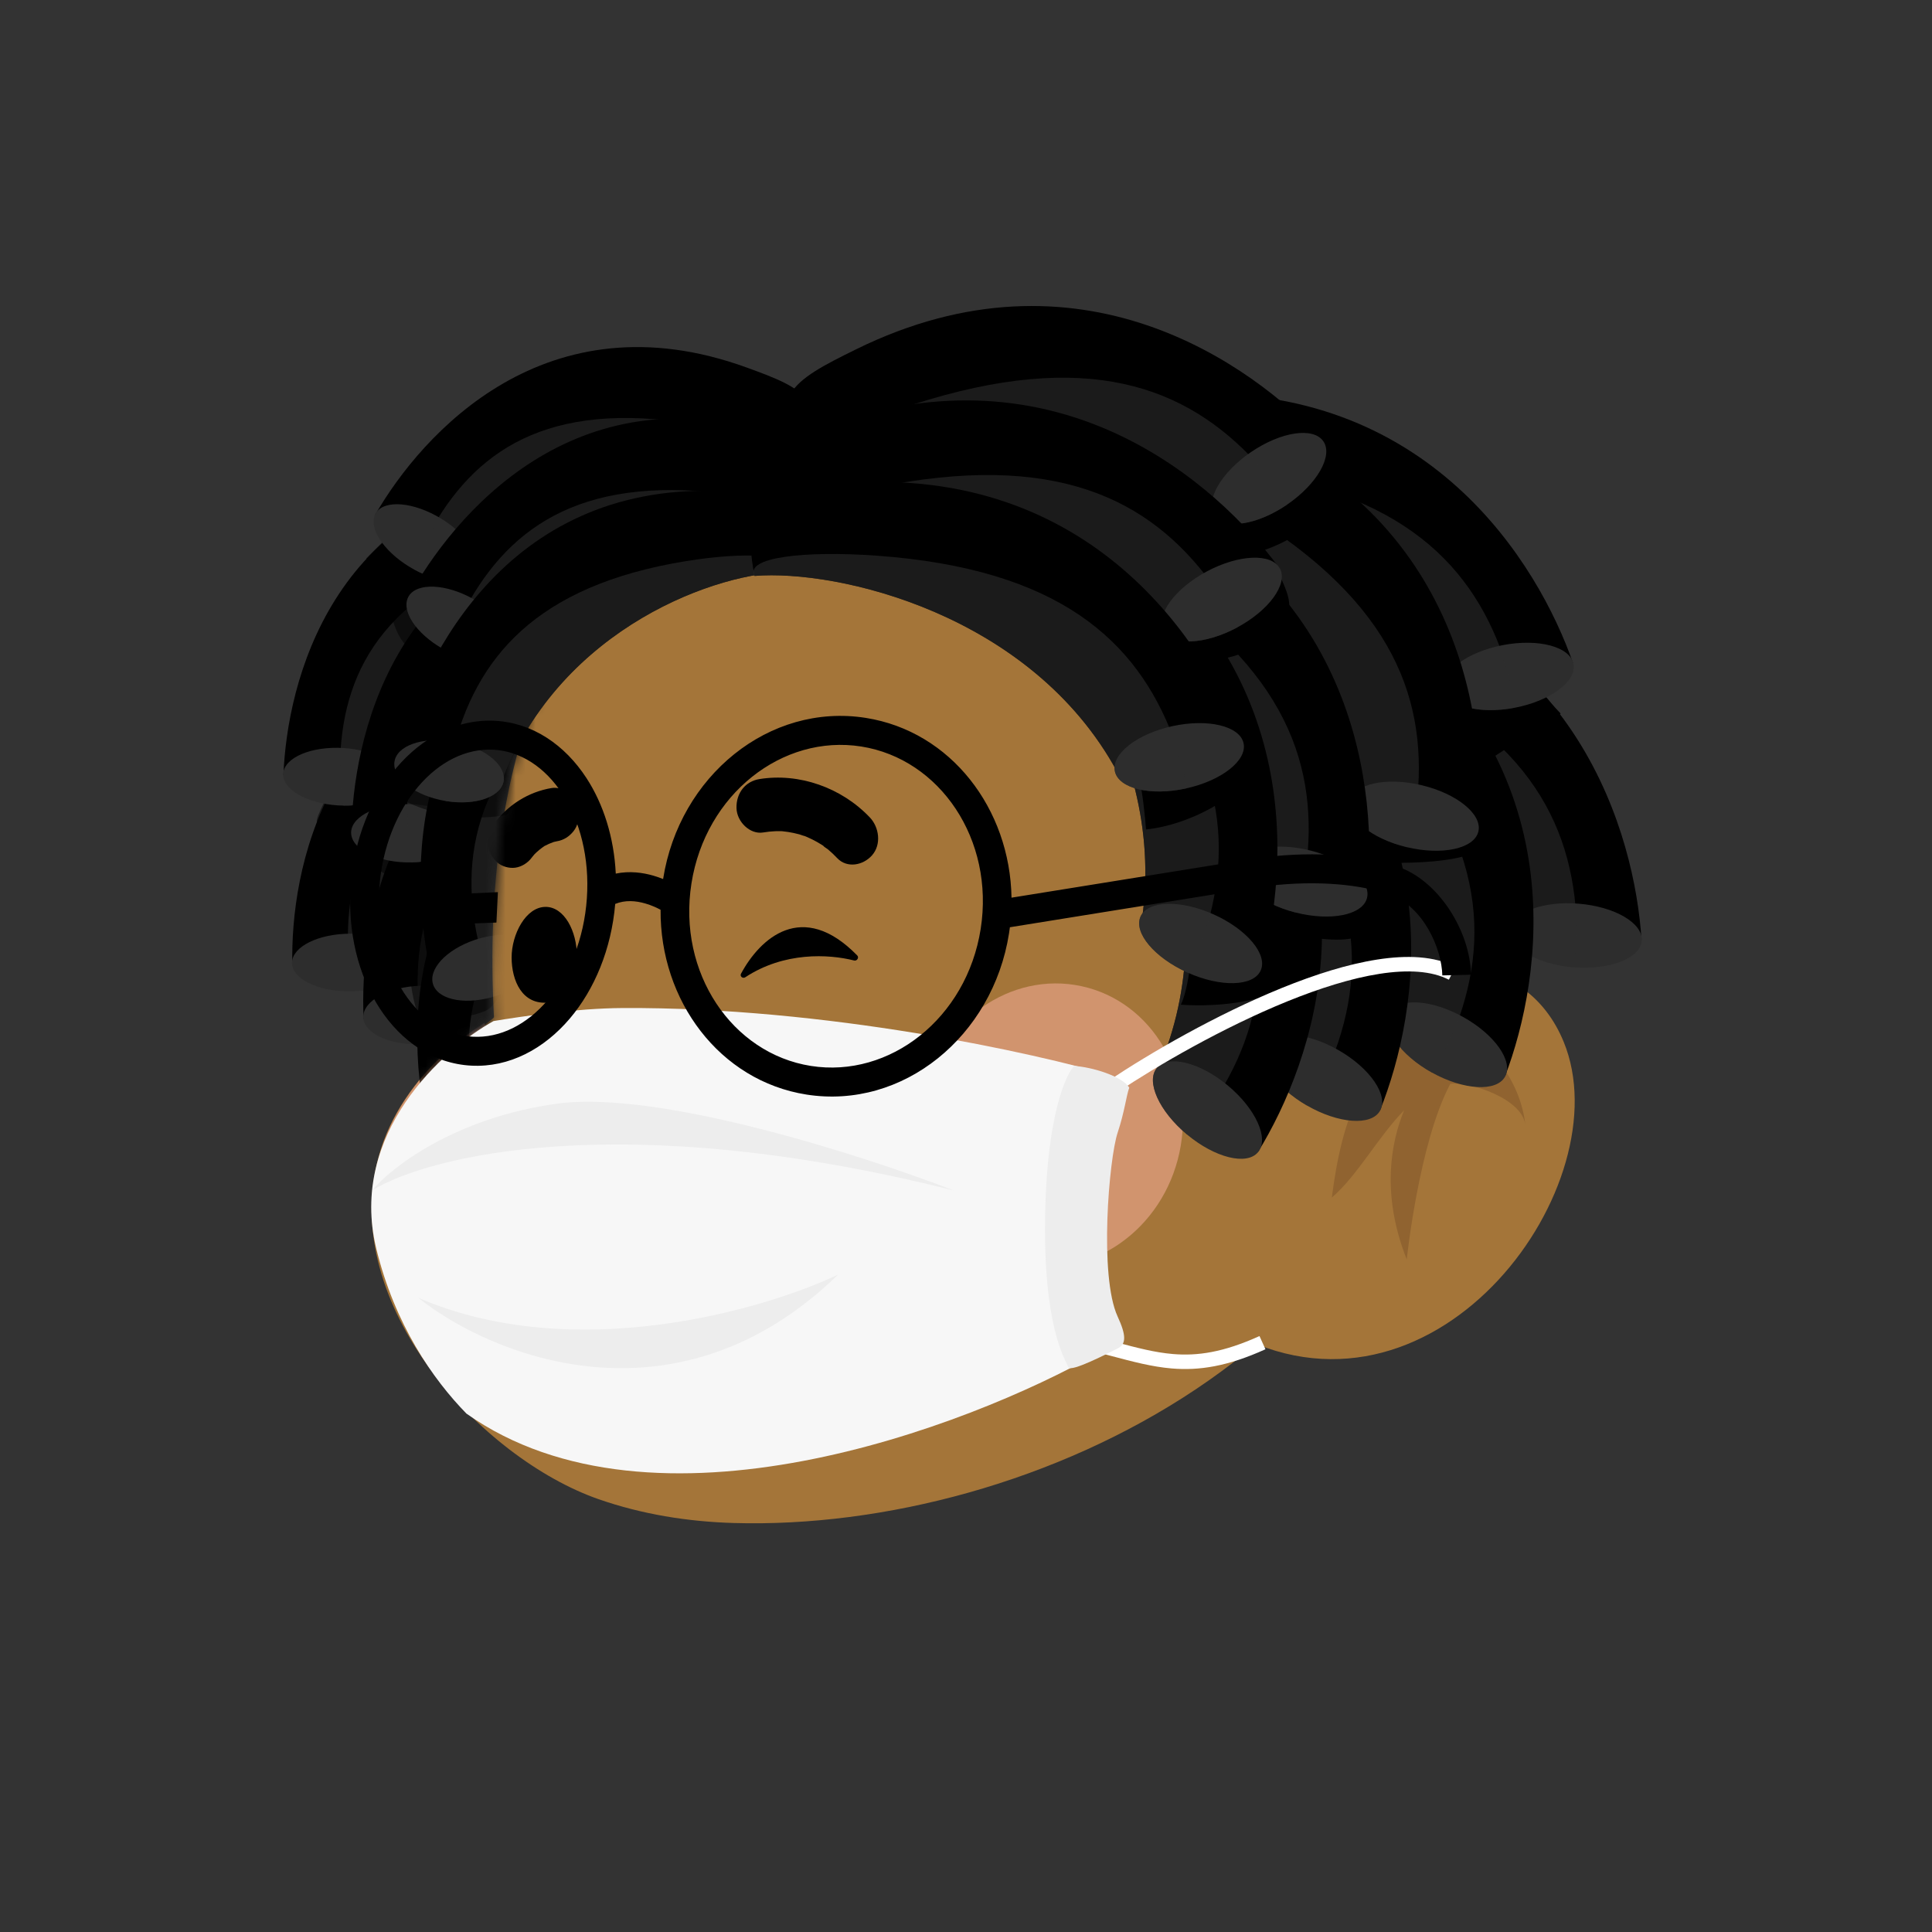 <svg width="193" height="193" viewBox="0 0 193 193" fill="none" xmlns="http://www.w3.org/2000/svg">
<rect x="0" y="0" width="193" height="193" fill="#333333" stroke="none"/>
<path d="M84.516 41.43C84.516 41.43 46.458 47.385 49.344 101.614C49.355 101.815 44.944 104.744 44.598 105.057C41.523 107.838 38.942 111.401 37.814 115.568C33.796 130.408 48.161 145.699 59.779 149.757C64.118 151.273 68.705 152.009 73.3 152.143C103.175 153.013 142.728 134.025 144.76 96.942C144.832 95.612 144.85 94.28 144.816 92.951C144.636 85.91 142.937 79.052 140.375 72.685C140.377 72.686 123.75 31.444 84.516 41.43Z" fill="#A47539"/>
<g style="mix-blend-mode:multiply" opacity="0.5">
<path d="M48.382 102.184C48.794 103.194 49.205 104.485 49.32 105.223C49.809 108.388 48.726 111.658 46.844 114.009C45.058 116.241 42.507 117.689 40.037 118.235C39.203 118.42 38.193 118.515 37.31 118.544C38.241 109.376 45.704 103.872 48.382 102.184Z" fill="#FEB3A4"/>
</g>
<g style="mix-blend-mode:multiply" opacity="0.5">
<path d="M102.022 126.285C94.955 124.766 90.57 117.317 92.227 109.648C93.884 101.98 100.956 96.994 108.023 98.513C115.09 100.032 119.476 107.48 117.819 115.149C116.162 122.818 109.089 127.804 102.022 126.285Z" fill="#FEB3A4"/>
</g>
<path opacity="0.3" d="M67.419 104.836C67.419 104.836 61.382 99.092 56.708 104.492Z" fill="#633B1D"/>
<path d="M123.711 133.465C143.796 143.532 162.039 118.268 156.204 104.07C152.482 95.014 141.62 94.313 135.322 102.588C131.606 107.471 128.598 113.713 126.889 119.684" fill="#A47539"/>
<path opacity="0.3" d="M140.263 110.92C137.677 113.552 135.598 117.455 133.043 119.632C133.516 115.99 134.271 112.1 136.041 108.816C137.838 105.482 141.104 102.735 144.429 102.96C148.55 103.24 151.941 108.04 152.376 112.393C152.116 109.788 146.879 108.027 144.879 108.274C141.746 114.178 140.53 125.814 140.53 125.814C137.924 119.228 138.982 114.047 140.263 110.92Z" fill="#633B1D"/>
<path d="M60.861 118.742C58.155 118.817 55.56 118.043 53.325 115.719C52.156 114.505 50.97 113.836 49.292 114.875C45.275 117.363 44.329 123.58 45.409 127.748C46.594 132.322 50.166 136.009 54.281 138.414C65.356 144.885 73.851 143.429 85.184 139.292C94.105 136.037 106.165 129.475 103.108 118.181C99.322 104.198 83.007 110.912 73.801 114.684C69.892 116.287 65.232 118.621 60.861 118.742Z" fill="white"/>
<mask id="mask0" mask-type="alpha" maskUnits="userSpaceOnUse" x="44" y="109" width="60" height="34">
<path d="M60.861 118.742C58.155 118.817 55.56 118.043 53.325 115.719C52.156 114.505 50.97 113.836 49.292 114.875C45.275 117.363 44.329 123.58 45.409 127.748C46.594 132.322 50.166 136.009 54.281 138.414C65.356 144.885 73.851 143.429 85.184 139.292C94.105 136.037 106.165 129.475 103.108 118.181C99.322 104.198 83.007 110.912 73.801 114.684C69.892 116.287 65.231 118.621 60.861 118.742Z" fill="white"/>
</mask>
<g mask="url(#mask0)">
<path fill-rule="evenodd" clip-rule="evenodd" d="M97.81 134.274L86.216 105.005L84.602 105.645L96.196 134.914L97.81 134.274ZM73.987 143.731L65.979 113.019L64.299 113.457L72.307 144.169L73.987 143.731ZM50.153 136.316L54.572 113.799L52.868 113.465L48.449 135.981L50.153 136.316Z" fill="#D1D3D4"/>
</g>
<path d="M74.45 97.625C78.333 95.071 82.77 95.305 85.323 95.95C85.611 96.023 85.841 95.659 85.634 95.446C80.128 89.811 75.903 93.773 74.024 97.271C73.883 97.533 74.201 97.788 74.45 97.625Z" fill="black"/>
<path d="M51.109 95.654C51.114 97.957 52.156 100.432 54.825 100.147C57.064 99.909 57.635 96.969 57.633 95.521C57.628 92.99 56.359 90.598 54.509 90.594C52.52 90.591 51.105 93.35 51.109 95.654Z" fill="black"/>
<path d="M75.851 77.829C79.81 77.185 84.052 78.664 86.9 81.665C87.818 82.633 88.075 84.349 87.115 85.442C86.229 86.452 84.617 86.761 83.634 85.724C83.339 85.413 83.032 85.119 82.706 84.846C82.604 84.761 82.322 84.61 82.234 84.484C82.184 84.452 82.136 84.419 82.085 84.388C81.775 84.192 81.455 84.012 81.127 83.85C80.94 83.757 80.75 83.671 80.559 83.589C80.498 83.563 80.438 83.539 80.376 83.515C80.207 83.485 80.014 83.394 79.861 83.352C79.661 83.297 79.46 83.25 79.257 83.207C78.902 83.133 78.544 83.078 78.185 83.042C78.134 83.037 78.085 83.033 78.034 83.029C77.84 83.03 77.647 83.026 77.452 83.034C77.039 83.051 76.627 83.097 76.217 83.163C74.938 83.372 73.611 82.112 73.573 80.728C73.533 79.205 74.48 78.052 75.851 77.829Z" fill="black"/>
<path d="M49.272 82.376C50.709 80.398 52.822 79.1 55.1 78.723C55.715 78.621 56.433 78.857 56.913 79.267C57.386 79.672 57.783 80.384 57.824 81.049C57.866 81.74 57.73 82.481 57.299 83.025C56.862 83.575 56.313 83.925 55.645 84.037C55.536 84.054 55.43 84.085 55.321 84.109C54.999 84.22 54.689 84.357 54.386 84.517C54.042 84.751 53.719 85.016 53.417 85.312C53.319 85.43 53.215 85.543 53.123 85.668C52.729 86.209 52.097 86.595 51.47 86.68C50.869 86.76 50.121 86.567 49.657 86.134C49.176 85.685 48.791 85.063 48.747 84.352C48.702 83.642 48.855 82.95 49.272 82.376Z" fill="black"/>
<mask id="mask1" mask-type="alpha" maskUnits="userSpaceOnUse" x="18" y="49" width="50" height="73">
<path d="M50.032 82.713C52.117 67.2 59.88 55.894 67.557 54.495L33.665 49.864L18.892 102.104L37.141 121.639C35.983 112.378 44.769 104.757 49.307 102.104C48.728 98.283 49.549 87.585 50.032 82.713Z" fill="#C4C4C4"/>
</mask>
<g mask="url(#mask1)">
<path d="M40.486 95.942C42.333 80.248 56.711 71.873 63.74 70.533C62.327 62.902 59.324 63.37 53.331 64.556C32.394 68.699 29.004 87.015 29.203 96.348C36.995 97.488 40.091 97.448 40.486 95.942Z" fill="black"/>
<ellipse rx="5.631" ry="2.951" transform="matrix(1.018 -0.048 0.158 0.971 34.922 96.151)" fill="#2D2D2D"/>
<path opacity="0.6" fill-rule="evenodd" clip-rule="evenodd" d="M40.542 95.483C42.613 80.084 56.779 71.86 63.739 70.533C63.952 68.66 58.752 69.505 53.099 71.594C38.567 76.963 34.56 85.023 34.758 94.356C34.782 94.359 34.805 94.363 34.828 94.366C34.878 95.959 35.03 98.068 35.388 99.016C38.554 98.867 40.911 97.464 40.654 95.881C40.633 95.746 40.595 95.613 40.542 95.483Z" fill="#2D2D2D"/>
<path d="M47.447 100.995C48.847 85.041 62.807 76.082 69.707 74.492C68.107 66.811 65.156 67.386 59.275 68.787C38.728 73.679 35.878 92.338 36.326 101.781C44.045 102.676 47.099 102.533 47.447 100.995Z" fill="black"/>
<ellipse rx="5.586" ry="2.971" transform="matrix(1.011 -0.083 0.181 0.971 41.964 101.391)" fill="#2D2D2D"/>
<path opacity="0.6" fill-rule="evenodd" clip-rule="evenodd" d="M47.491 100.527C49.119 84.867 62.873 76.067 69.706 74.492C69.865 72.588 64.757 73.617 59.236 75.92C45.041 81.841 41.305 90.136 41.753 99.579C41.776 99.582 41.799 99.585 41.822 99.588C41.915 101.199 42.121 103.329 42.5 104.276C45.62 104.02 47.908 102.521 47.612 100.927C47.587 100.792 47.546 100.658 47.491 100.527Z" fill="#2D2D2D"/>
<path d="M53.806 112.494C50.909 96.238 61.544 83.37 67.548 79.83C64.037 72.649 61.441 74.058 56.336 77.119C38.499 87.815 40.758 107.172 43.661 116.432C51.082 115.131 53.887 114.122 53.806 112.494Z" fill="black"/>
<ellipse rx="5.534" ry="2.994" transform="matrix(0.928 -0.373 0.421 0.907 48.806 114.444)" fill="#2D2D2D"/>
<path opacity="0.6" fill-rule="evenodd" clip-rule="evenodd" d="M53.726 112.023C51.114 95.99 61.602 83.335 67.548 79.83C67.195 77.893 62.711 80.365 58.178 84.222C46.526 94.136 45.232 103.443 48.135 112.703C48.156 112.699 48.177 112.696 48.197 112.692C48.708 114.267 49.461 116.326 50.064 117.161C52.9 116.021 54.635 113.881 53.94 112.38C53.882 112.255 53.81 112.135 53.726 112.023Z" fill="#2D2D2D"/>
<path opacity="0.5" d="M31.644 82.036C31.582 81.563 32.911 79.075 33.584 77.89L43.498 81.662L51.998 90.077C51.817 93.31 50.842 100.024 48.394 101.022C45.945 102.021 43.315 101.648 41.803 101.278C41.192 100.508 40.158 94.095 40.859 88.058C37.407 87.657 31.721 82.628 31.644 82.036Z" fill="black"/>
<path d="M39.6 77.713C42.378 62.156 57.227 54.648 64.324 53.728C63.367 46.026 60.341 46.316 54.288 47.144C33.142 50.038 28.67 68.12 28.314 77.448C36.024 79.049 39.117 79.193 39.6 77.713Z" fill="black"/>
<ellipse rx="5.631" ry="2.951" transform="matrix(1.019 0.013 0.1 0.978 34.036 77.591)" fill="#2D2D2D"/>
<path opacity="0.6" fill-rule="evenodd" clip-rule="evenodd" d="M39.684 77.261C42.665 62.01 57.295 54.639 64.323 53.728C64.647 51.871 59.406 52.406 53.639 54.156C38.813 58.654 34.334 66.462 33.978 75.79C34 75.794 34.022 75.799 34.044 75.804C34.001 77.397 34.026 79.511 34.328 80.478C37.496 80.518 39.933 79.257 39.771 77.662C39.757 77.527 39.728 77.393 39.684 77.261Z" fill="#2D2D2D"/>
<path d="M46.25 83.169C48.595 67.328 63.063 59.212 70.045 58.034C68.904 50.272 65.924 50.671 59.97 51.72C39.169 55.385 35.215 73.841 35.101 83.295C42.754 84.646 45.81 84.684 46.25 83.169Z" fill="black"/>
<ellipse rx="5.586" ry="2.971" transform="matrix(1.014 -0.023 0.123 0.98 40.752 83.24)" fill="#2D2D2D"/>
<path opacity="0.6" fill-rule="evenodd" clip-rule="evenodd" d="M46.32 82.708C48.875 67.17 63.13 59.201 70.044 58.034C70.316 56.143 65.156 56.867 59.507 58.839C44.986 63.907 40.764 71.966 40.65 81.419C40.672 81.423 40.694 81.427 40.716 81.431C40.713 83.045 40.793 85.183 41.115 86.152C44.244 86.082 46.618 84.721 46.417 83.112C46.4 82.976 46.367 82.841 46.32 82.708Z" fill="#2D2D2D"/>
<path d="M53.652 95.025C51.726 78.626 63.107 66.412 69.311 63.234C66.232 55.858 63.557 57.111 58.279 59.864C39.838 69.482 40.943 88.939 43.291 98.356C50.776 97.497 53.635 96.655 53.652 95.025Z" fill="black"/>
<ellipse rx="5.535" ry="2.994" transform="matrix(0.948 -0.317 0.366 0.931 48.545 96.676)" fill="#2D2D2D"/>
<path opacity="0.6" fill-rule="evenodd" clip-rule="evenodd" d="M53.598 94.544C51.948 78.387 63.167 66.38 69.31 63.234C69.072 61.279 64.45 63.481 59.696 67.062C47.474 76.269 45.63 85.481 47.977 94.898C47.999 94.895 48.022 94.893 48.044 94.89C48.46 96.493 49.09 98.593 49.641 99.462C52.54 98.493 54.4 96.459 53.795 94.92C53.743 94.789 53.677 94.663 53.598 94.544Z" fill="#2D2D2D"/>
<path opacity="0.5" d="M36.564 55.797L38.302 54.06V52.758L46.413 55.218L58.289 71.425L50.613 81.41C45.399 82.337 41.102 80.542 39.605 79.529L43.226 66.071C39.605 65.203 39.171 61.585 39.026 61.007C38.91 60.543 39.654 58.788 40.04 57.968C39.229 57.62 37.385 56.376 36.564 55.797Z" fill="black"/>
</g>
<path d="M47.343 56.911C57.065 44.446 73.705 44.729 80.412 47.224C83.162 39.965 80.35 38.811 74.61 36.722C54.555 29.423 42.155 43.331 37.484 51.415C43.556 56.426 46.224 57.995 47.343 56.911Z" fill="black"/>
<ellipse rx="5.63" ry="2.952" transform="matrix(0.895 0.486 -0.369 0.912 42.476 54.209)" fill="#2D2D2D"/>
<path opacity="0.6" fill-rule="evenodd" clip-rule="evenodd" d="M47.628 56.55C57.387 44.452 73.769 44.754 80.41 47.224C81.563 45.732 76.678 43.762 70.76 42.621C55.547 39.687 47.939 44.505 43.267 52.589C43.285 52.604 43.303 52.618 43.32 52.633C42.537 54.022 41.573 55.903 41.388 56.9C44.172 58.412 46.916 58.433 47.517 56.946C47.568 56.821 47.605 56.688 47.628 56.55Z" fill="#2D2D2D"/>
<path d="M50.676 64.838C60.148 51.919 76.735 51.487 83.461 53.7C86.077 46.303 83.254 45.266 77.499 43.418C57.389 36.962 45.272 51.443 40.757 59.751C46.894 64.514 49.58 65.972 50.676 64.838Z" fill="black"/>
<ellipse rx="5.585" ry="2.972" transform="matrix(0.908 0.453 -0.349 0.924 45.779 62.337)" fill="#2D2D2D"/>
<path opacity="0.6" fill-rule="evenodd" clip-rule="evenodd" d="M50.952 64.465C60.468 51.911 76.798 51.508 83.459 53.7C84.582 52.154 79.68 50.389 73.764 49.499C58.553 47.213 51.055 52.371 46.539 60.679C46.557 60.693 46.575 60.707 46.592 60.721C45.836 62.147 44.907 64.076 44.74 65.083C47.54 66.479 50.275 66.382 50.849 64.866C50.897 64.738 50.931 64.603 50.952 64.465Z" fill="#2D2D2D"/>
<path d="M50.148 77.965C56.104 62.562 71.875 57.065 78.845 57.147C79.567 49.187 76.617 49.048 70.662 49.023C49.86 48.933 41.751 66.657 39.429 76.079C46.451 78.809 49.373 79.398 50.148 77.965Z" fill="black"/>
<ellipse rx="5.535" ry="2.993" transform="matrix(0.987 0.162 -0.111 0.994 44.861 77.044)" fill="#2D2D2D"/>
<path opacity="0.6" fill-rule="evenodd" clip-rule="evenodd" d="M50.325 77.516C56.41 62.456 71.942 57.066 78.845 57.147C79.548 55.307 74.431 55.099 68.554 56.05C53.445 58.495 47.511 65.784 45.19 75.207C45.21 75.215 45.231 75.222 45.251 75.231C44.871 76.842 44.447 78.993 44.529 80.019C47.546 80.513 50.14 79.581 50.323 77.938C50.339 77.799 50.34 77.658 50.325 77.516Z" fill="#2D2D2D"/>
<path d="M151.087 92.991C147.493 75.431 130.313 65.514 122.175 63.735C123.062 55.29 126.529 55.935 133.471 57.501C157.726 62.97 163.326 83.514 163.984 93.903C155.212 94.856 151.68 94.686 151.087 92.991Z" fill="black"/>
<ellipse rx="6.579" ry="3.184" transform="matrix(-0.997 -0.081 -0.081 0.997 157.447 93.45)" fill="#2D2D2D"/>
<path opacity="0.6" fill-rule="evenodd" clip-rule="evenodd" d="M150.977 92.478C147.157 75.237 130.233 65.497 122.173 63.735C121.754 61.64 127.761 62.793 134.401 65.35C151.472 71.925 156.803 81.068 157.462 91.458C157.436 91.461 157.41 91.463 157.384 91.466C157.477 93.239 157.505 95.582 157.186 96.624C153.565 96.329 150.744 94.669 150.887 92.917C150.899 92.768 150.93 92.621 150.977 92.478Z" fill="#2D2D2D"/>
<path d="M138.996 101.325C142.981 83.849 131.433 67.728 124.756 62.75C129.055 55.425 131.947 57.443 137.622 61.733C157.451 76.722 154.06 97.743 150.365 107.477C141.982 104.725 138.835 103.112 138.996 101.325Z" fill="black"/>
<ellipse rx="6.578" ry="3.184" transform="matrix(-0.874 -0.485 -0.486 0.874 144.599 104.367)" fill="#2D2D2D"/>
<path opacity="0.6" fill-rule="evenodd" clip-rule="evenodd" d="M139.109 100.813C142.757 83.535 131.369 67.68 124.757 62.75C125.241 60.669 130.235 64.197 135.225 69.266C148.055 82.298 149.131 92.825 145.437 102.559C145.412 102.551 145.388 102.543 145.363 102.535C144.715 104.187 143.772 106.333 143.051 107.15C139.875 105.387 137.992 102.712 138.846 101.175C138.919 101.045 139.007 100.924 139.109 100.813Z" fill="#2D2D2D"/>
<path d="M126.612 104.545C130.901 87.141 119.636 70.822 113.047 65.728C117.472 58.479 120.329 60.547 125.928 64.936C145.493 80.267 141.736 101.226 137.872 110.894C129.538 107.997 126.42 106.329 126.612 104.545Z" fill="black"/>
<ellipse rx="6.578" ry="3.184" transform="matrix(-0.866 -0.5 -0.501 0.865 132.158 107.684)" fill="#2D2D2D"/>
<path opacity="0.6" fill-rule="evenodd" clip-rule="evenodd" d="M126.731 104.037C130.68 86.824 119.57 70.773 113.045 65.728C113.565 63.656 118.497 67.271 123.398 72.426C135.999 85.679 136.891 96.223 133.028 105.891C133.004 105.883 132.979 105.874 132.955 105.866C132.279 107.507 131.298 109.636 130.564 110.44C127.418 108.622 125.582 105.915 126.464 104.393C126.538 104.264 126.627 104.145 126.731 104.037Z" fill="#2D2D2D"/>
<path d="M115.687 106.857C122.868 90.431 114.536 72.441 108.907 66.304C114.498 59.91 116.962 62.432 121.736 67.705C138.415 86.13 131.155 106.148 125.706 115.022C117.984 110.754 115.195 108.583 115.687 106.857Z" fill="black"/>
<ellipse rx="6.577" ry="3.185" transform="matrix(-0.768 -0.64 -0.641 0.768 120.622 110.891)" fill="#2D2D2D"/>
<path opacity="0.6" fill-rule="evenodd" clip-rule="evenodd" d="M115.892 106.374C122.704 90.08 114.48 72.38 108.906 66.304C109.771 64.35 114.017 68.748 117.972 74.659C128.141 89.855 127.231 100.397 121.782 109.271C121.76 109.258 121.737 109.245 121.714 109.233C120.769 110.736 119.44 112.668 118.58 113.336C115.788 111.012 114.439 108.032 115.566 106.682C115.662 106.567 115.771 106.464 115.892 106.374Z" fill="#2D2D2D"/>
<path d="M117.96 100.367C118.423 99.441 118.732 97.666 118.829 96.894C127.374 86.909 145.362 62.54 147.216 63.467C149.07 64.393 154.554 69.785 155.906 71.281L148.954 75.767C149.823 78.805 149.534 84.015 147.216 85.173C145.362 86.099 141.037 86.234 139.105 86.186L138.381 90.816C138.14 91.588 137.165 93.247 135.195 93.71C133.225 94.174 129.933 93.517 128.532 93.132C128.648 94.289 127.519 97.666 126.939 99.209C124.274 100.483 119.842 100.512 117.96 100.367Z" fill="black"/>
<path d="M144.476 68.837C136.295 52.885 117.081 47.942 108.763 48.412C107.348 40.039 110.862 39.73 117.969 39.375C142.803 38.137 153.718 56.424 157.145 66.255C148.951 69.527 145.502 70.31 144.476 68.837Z" fill="black"/>
<ellipse rx="6.579" ry="3.184" transform="matrix(-0.982 0.189 0.19 0.982 150.725 67.573)" fill="#2D2D2D"/>
<path opacity="0.6" fill-rule="evenodd" clip-rule="evenodd" d="M144.231 68.373C135.918 52.789 116.997 47.947 108.76 48.412C107.793 46.506 113.889 46.005 120.973 46.687C139.184 48.441 146.776 55.818 150.203 65.649C150.179 65.659 150.155 65.668 150.131 65.678C150.697 67.361 151.353 69.61 151.327 70.699C147.759 71.386 144.596 70.544 144.263 68.818C144.234 68.672 144.224 68.523 144.231 68.373Z" fill="#2D2D2D"/>
<path d="M135.07 80.108C134.212 62.204 118.756 49.774 110.987 46.77C113.159 38.56 116.487 39.728 123.106 42.338C146.236 51.457 148.618 72.616 147.675 82.983C138.86 82.582 135.396 81.872 135.07 80.108Z" fill="black"/>
<ellipse rx="6.579" ry="3.184" transform="matrix(-0.973 -0.233 -0.233 0.972 141.283 81.535)" fill="#2D2D2D"/>
<path opacity="0.6" fill-rule="evenodd" clip-rule="evenodd" d="M135.042 79.585C133.912 61.962 118.681 49.745 110.987 46.77C110.894 44.635 116.653 46.694 122.823 50.238C138.684 59.349 142.549 69.201 141.606 79.568C141.581 79.567 141.555 79.566 141.529 79.565C141.349 81.331 141.017 83.651 140.543 84.631C137.009 83.785 134.476 81.713 134.886 80.004C134.921 79.859 134.973 79.719 135.042 79.585Z" fill="#2D2D2D"/>
<path d="M124.002 86.533C123.457 68.617 108.22 55.92 100.504 52.781C102.819 44.611 106.126 45.837 112.699 48.561C135.666 58.081 137.679 79.278 136.555 89.628C127.748 89.073 124.297 88.303 124.002 86.533Z" fill="black"/>
<ellipse rx="6.579" ry="3.184" transform="matrix(-0.968 -0.25 -0.25 0.968 130.19 88.068)" fill="#2D2D2D"/>
<path opacity="0.6" fill-rule="evenodd" clip-rule="evenodd" d="M123.984 86.01C123.161 68.37 108.146 55.889 100.505 52.781C100.45 50.645 106.171 52.804 112.278 56.455C127.978 65.841 131.671 75.758 130.548 86.108C130.522 86.106 130.496 86.104 130.471 86.103C130.26 87.865 129.887 90.179 129.396 91.151C125.877 90.244 123.381 88.128 123.821 86.426C123.858 86.281 123.913 86.142 123.984 86.01Z" fill="#2D2D2D"/>
<path d="M114.098 91.69C116.601 73.942 103.74 58.847 96.668 54.446C100.336 46.786 103.387 48.555 109.403 52.354C130.421 65.627 128.807 86.858 125.944 96.867C117.359 94.828 114.088 93.485 114.098 91.69Z" fill="black"/>
<ellipse rx="6.579" ry="3.184" transform="matrix(-0.912 -0.41 -0.411 0.912 119.938 94.252)" fill="#2D2D2D"/>
<path opacity="0.6" fill-rule="evenodd" clip-rule="evenodd" d="M114.167 91.173C116.351 73.649 103.671 58.804 96.668 54.446C96.976 52.331 102.249 55.429 107.647 60.061C121.527 71.971 123.483 82.371 120.619 92.38C120.595 92.374 120.57 92.368 120.545 92.362C120.039 94.064 119.279 96.281 118.629 97.155C115.316 95.665 113.215 93.157 113.937 91.554C113.998 91.418 114.075 91.291 114.167 91.173Z" fill="#2D2D2D"/>
<path d="M134.905 43.063C134.094 42.6 131.381 41.809 130.125 41.471L112.021 72.294C113.527 74.146 114.29 80.108 114.483 82.857C118.828 82.423 123.318 79.674 124.042 78.227C124.622 77.069 120.711 68.917 118.683 65.927C124.911 66.505 127.953 62.888 128.677 61.151C129.256 59.762 127.615 57.003 126.36 54.929C133.891 52.266 135.195 45.909 134.905 43.063Z" fill="black"/>
<path d="M121.534 51.429C107.686 40.035 88.087 43.121 80.639 46.852C76.013 39.729 79.115 38.051 85.498 34.906C107.798 23.917 125.083 36.37 132.135 44.034C125.915 50.287 123.061 52.374 121.534 51.429Z" fill="black"/>
<ellipse rx="6.578" ry="3.184" transform="matrix(-0.826 0.563 0.564 0.826 126.767 47.79)" fill="#2D2D2D"/>
<path opacity="0.6" fill-rule="evenodd" clip-rule="evenodd" d="M121.127 51.101C107.304 40.095 88.013 43.157 80.637 46.852C78.993 45.486 84.388 42.608 91.161 40.424C108.572 34.808 118.472 38.567 125.524 46.231C125.506 46.249 125.488 46.267 125.47 46.285C126.659 47.605 128.155 49.409 128.563 50.419C125.562 52.466 122.325 52.948 121.332 51.496C121.249 51.373 121.18 51.241 121.127 51.101Z" fill="#2D2D2D"/>
<path d="M116.46 62.943C103.929 50.116 84.111 51.062 76.303 53.964C72.476 46.382 75.742 45.05 82.428 42.615C105.789 34.105 121.622 48.357 127.801 56.739C120.939 62.282 117.876 64.048 116.46 62.943Z" fill="black"/>
<ellipse rx="6.578" ry="3.184" transform="matrix(-0.882 0.471 0.471 0.882 122.057 59.892)" fill="#2D2D2D"/>
<path opacity="0.6" fill-rule="evenodd" clip-rule="evenodd" d="M116.09 62.573C103.543 50.135 84.033 51.09 76.3 53.964C74.813 52.429 80.489 50.152 87.459 48.714C105.376 45.017 114.81 49.825 120.99 58.208C120.97 58.224 120.95 58.239 120.931 58.255C121.969 59.696 123.261 61.652 123.557 62.7C120.351 64.41 117.081 64.539 116.252 62.988C116.182 62.857 116.128 62.718 116.09 62.573Z" fill="#2D2D2D"/>
<path d="M111.585 77.069C103.011 61.325 83.68 56.858 75.376 57.533C73.754 49.198 77.259 48.802 84.356 48.272C109.152 46.42 120.516 64.431 124.186 74.175C116.075 77.648 112.647 78.516 111.585 77.069Z" fill="black"/>
<ellipse rx="6.579" ry="3.184" transform="matrix(-0.977 0.214 0.214 0.977 117.8 75.651)" fill="#2D2D2D"/>
<path opacity="0.6" fill-rule="evenodd" clip-rule="evenodd" d="M111.331 76.613C102.635 61.238 83.599 56.865 75.375 57.533C74.362 55.652 80.443 55.001 87.541 55.507C105.791 56.81 113.564 63.997 117.233 73.741C117.209 73.751 117.186 73.761 117.163 73.771C117.771 75.439 118.482 77.672 118.482 78.761C114.933 79.537 111.75 78.773 111.374 77.055C111.342 76.911 111.328 76.763 111.331 76.613Z" fill="#2D2D2D"/>
<path fill-rule="evenodd" clip-rule="evenodd" d="M128.043 98.697C121.491 101.359 114.895 105.191 110.815 107.911L111.618 109.115C115.64 106.433 122.149 102.654 128.588 100.038C131.808 98.73 134.984 97.724 137.806 97.284C140.646 96.842 143.027 96.989 144.736 97.869L145.398 96.583C143.288 95.495 140.541 95.394 137.584 95.855C134.609 96.318 131.319 97.367 128.043 98.697ZM111.538 134.097C110.728 133.882 109.867 133.653 108.929 133.424L108.586 134.829C109.445 135.04 110.262 135.257 111.051 135.466C113.175 136.03 115.089 136.538 117.04 136.703C119.782 136.936 122.618 136.507 126.415 134.786L125.818 133.468C122.209 135.103 119.62 135.47 117.162 135.262C115.346 135.107 113.61 134.647 111.538 134.097Z" fill="white"/>
<path d="M62.178 100.699C82.546 100.583 103.358 105.185 111.218 107.5C107.167 114.446 105.721 124.721 109.771 135.14C96.492 142.665 65.267 154.415 46.599 141.217C43.251 137.797 39.421 132.293 37.586 124.721C34.808 113.26 44.24 104.799 49.303 102.001C52.081 101.538 57.549 100.725 62.178 100.699Z" fill="#F7F7F7"/>
<path d="M112.808 108.658C112.113 107.5 109.046 106.584 107.31 106.487C106.443 107.356 104.649 111.437 104.417 120.814C104.128 132.535 106.443 135.863 106.732 136.587C106.947 137.124 110.782 135.14 111.65 134.706C112.518 134.272 112.518 133.403 111.65 131.522C109.783 127.475 110.782 115.749 111.65 113.144C112.345 111.06 112.518 109.43 112.808 108.658Z" fill="#EDEDED"/>
<path d="M55.668 110.25C65.852 108.861 86.336 115.459 95.305 118.932C62.206 110.597 42.745 115.459 37.151 118.932C39.08 116.617 45.484 111.639 55.668 110.25Z" fill="#EDEDED"/>
<path d="M83.732 127.325C76.21 130.895 57.288 136.355 41.78 129.641C49.013 135.429 67.53 143.07 83.732 127.325Z" fill="#EDEDED"/>
<path fill-rule="evenodd" clip-rule="evenodd" d="M35.396 92.672L49.591 92.161L49.735 89.123L35.331 89.778L35.396 92.672Z" fill="black"/>
<path fill-rule="evenodd" clip-rule="evenodd" d="M86.032 74.573C93.904 75.814 99.371 83.88 97.966 92.804C96.561 101.728 88.879 107.723 81.007 106.483C73.136 105.243 67.668 97.176 69.073 88.252C70.479 79.328 78.16 73.333 86.032 74.573ZM101.047 89.674C100.897 80.804 95.001 73.056 86.482 71.714C76.834 70.194 67.861 77.528 66.243 87.806C66.243 87.808 66.242 87.81 66.242 87.812C65.944 87.692 65.619 87.577 65.273 87.476C64.22 87.17 62.894 86.982 61.514 87.27C61.337 83.653 60.285 80.331 58.574 77.708C56.447 74.448 53.244 72.202 49.436 72.003C45.633 71.804 42.159 73.694 39.608 76.693C37.056 79.693 35.356 83.872 35.033 88.514C34.709 93.156 35.818 97.491 37.943 100.749C40.07 104.01 43.273 106.255 47.081 106.454C50.884 106.653 54.358 104.764 56.909 101.765C59.395 98.841 61.074 94.798 61.457 90.299C62.449 89.893 63.501 89.974 64.472 90.257C65.077 90.432 65.605 90.676 65.99 90.882C65.922 99.959 71.879 107.974 80.557 109.342C90.206 110.862 99.178 103.529 100.797 93.25C100.829 93.043 100.859 92.836 100.885 92.629L125.894 88.599C130.586 87.95 135.269 88.165 138.728 89.327C142.197 90.492 144.028 94.778 144.083 97.44L146.949 97.371C146.857 92.945 143.644 87.926 139.64 86.581C135.628 85.234 130.464 85.045 125.497 85.735L125.482 85.737L101.047 89.674ZM56.179 79.305C57.926 81.982 58.909 85.675 58.625 89.749C58.342 93.823 56.852 97.396 54.737 99.883C52.62 102.372 49.951 103.707 47.238 103.565C44.532 103.423 42.083 101.827 40.338 99.153C38.592 96.476 37.608 92.783 37.892 88.709C38.175 84.635 39.665 81.062 41.78 78.574C43.897 76.085 46.566 74.751 49.279 74.893C51.985 75.034 54.434 76.63 56.179 79.305Z" fill="black"/>
</svg>
